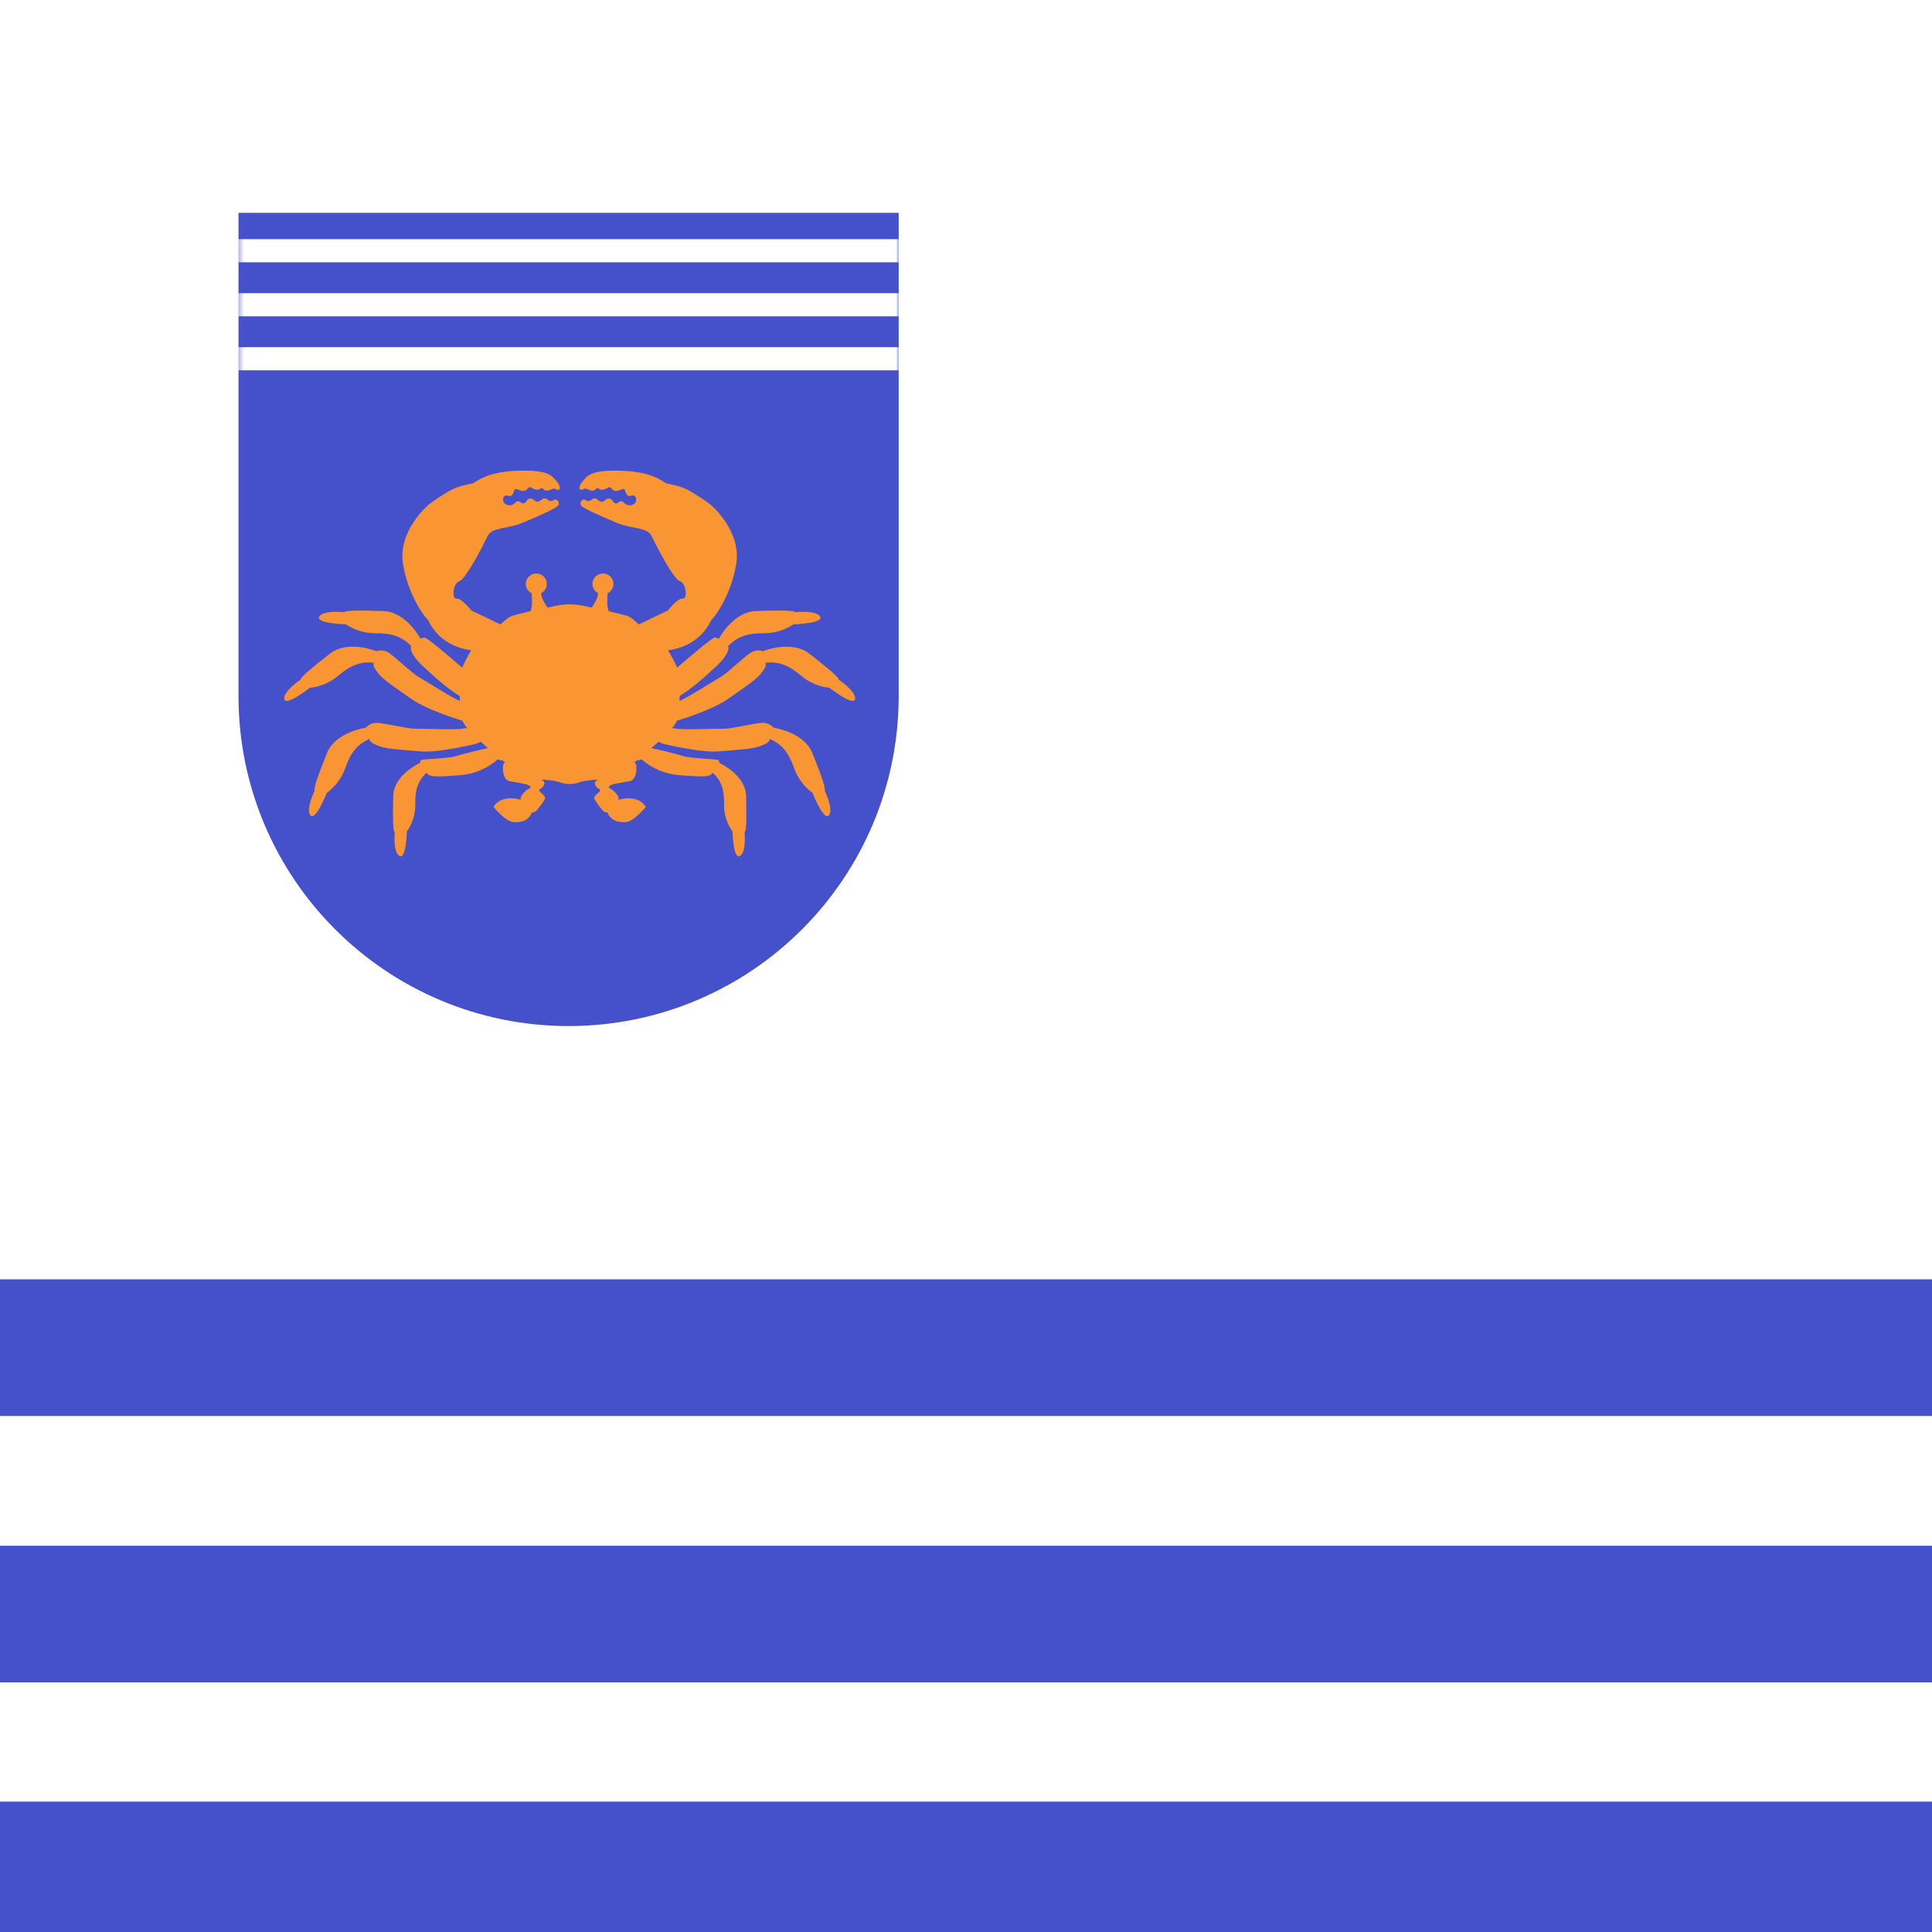<?xml version="1.0" encoding="UTF-8"?>
<!-- Generated by Pixelmator Pro 3.4.2 -->
<svg width="400" height="400" viewBox="0 0 400 400" xmlns="http://www.w3.org/2000/svg" xmlns:xlink="http://www.w3.org/1999/xlink">
    <rect x="0" y="0" width="400" height="400" fill="#333333" stroke="none"/>
    <g id="Group-copy-2">
        <path id="Path-copy" fill="#ffffff" stroke="none" d="M -0.21 399.314 L 400 399.314 L 400 0 L -0.21 0 L -0.21 399.314 Z"/>
        <g id="Bars-copy">
            <path id="Path-copy-6" fill="#4451ca" stroke="none" d="M -0.21 400 L 400 400 L 400 373.006 L -0.21 373.006 L -0.21 400 Z"/>
            <path id="Path-copy-7" fill="#4451ca" stroke="none" d="M -0.21 348.319 L 400 348.319 L 400 320.034 L -0.21 320.034 L -0.21 348.319 Z"/>
            <path id="Path-copy-8" fill="#4451ca" stroke="none" d="M -0.21 293.163 L 400 293.163 L 400 264.879 L -0.21 264.879 L -0.21 293.163 Z"/>
        </g>
        <g id="Crest-copy">
            <path id="Path-copy-4" fill="#4451ca" stroke="none" d="M 186.065 44.064 L 49.378 44.064 L 49.378 143.82 C 49.38 143.91 49.378 144.002 49.378 144.092 C 49.378 181.837 79.976 212.435 117.721 212.435 C 155.466 212.435 186.065 181.837 186.065 144.092 C 186.065 143.999 186.062 143.91 186.062 143.82 L 186.062 44.064 L 186.065 44.064 Z"/>
            <mask id="mask1" maskUnits="userSpaceOnUse" maskContentUnits="userSpaceOnUse" mask-type="alpha">
                <path id="path1" fill="#4451ca" stroke="none" d="M 186.065 44.064 L 49.378 44.064 L 49.378 143.82 C 49.38 143.91 49.378 144.002 49.378 144.092 C 49.378 181.837 79.976 212.435 117.721 212.435 C 155.466 212.435 186.065 181.837 186.065 144.092 C 186.065 143.999 186.062 143.91 186.062 143.82 L 186.062 44.064 L 186.065 44.064 Z"/>
            </mask>
            <g id="Group" mask="url(#mask1)">
                <path id="Path-copy-9" fill="#ffffff" stroke="none" d="M 45.845 54.307 L 188.001 54.307 L 188.001 49.515 L 45.845 49.515 L 45.845 54.307 Z"/>
                <path id="Path-copy-10" fill="#ffffff" stroke="none" d="M 45.845 65.488 L 188.001 65.488 L 188.001 60.696 L 45.845 60.696 L 45.845 65.488 Z"/>
                <path id="Path-copy-11" fill="#ffffff" stroke="none" d="M 45.845 76.668 L 188.001 76.668 L 188.001 71.877 L 45.845 71.877 L 45.845 76.668 Z"/>
                <path id="Shape" fill="#f99633" fill-rule="evenodd" stroke="none" d="M 177.027 144.733 C 176.741 146.322 171.749 142.415 171.749 142.415 C 169.601 142.181 167.571 141.322 165.915 139.946 C 163.263 137.677 161.26 136.947 158.489 137.192 C 158.647 137.909 158.489 138.242 157.502 139.499 C 156.516 140.755 153.84 142.526 150.566 144.808 C 147.896 146.668 142.395 148.552 140.11 149.241 C 140.068 149.363 140.023 149.479 139.975 149.583 C 139.75 150.005 139.473 150.396 139.151 150.75 C 139.449 150.762 139.746 150.794 140.04 150.845 C 140.952 151.142 148.588 150.848 149.984 150.871 C 151.381 150.894 155.931 149.797 157.622 149.669 C 158.585 149.573 159.535 149.947 160.168 150.672 C 160.168 150.672 166.448 151.528 168.214 155.958 C 169.979 160.387 171.037 163.326 170.727 163.65 C 170.727 163.65 172.659 167.594 171.608 168.823 C 170.557 170.052 168.225 164.165 168.225 164.165 C 166.487 162.881 165.17 161.118 164.438 159.098 C 163.295 155.806 161.937 154.166 159.421 152.983 C 159.195 153.681 158.888 153.89 157.401 154.477 C 155.915 155.065 152.708 155.249 148.726 155.57 C 145.625 155.821 139.916 154.607 137.42 154.031 C 137.42 154.031 136.965 153.856 136.348 153.567 C 135.885 153.992 135.399 154.427 134.901 154.863 C 135.049 154.937 135.205 154.991 135.367 155.024 C 136.027 155.087 140.295 156.151 141.519 156.558 C 142.743 156.965 148.329 157.215 148.611 157.309 C 148.894 157.403 148.935 157.949 148.935 157.949 C 149.588 158.259 154.379 160.669 154.478 164.801 C 154.584 169.237 154.55 172.15 154.151 172.356 C 154.151 172.356 154.579 176.403 153.184 177.218 C 151.789 178.033 151.66 172.143 151.66 172.143 C 150.495 170.526 149.88 168.582 149.905 166.595 C 149.98 163.474 149.343 161.661 147.593 159.986 C 147.002 160.883 145.818 160.907 140.767 160.5 C 137.828 160.301 135.036 159.146 132.827 157.214 C 132.544 157.37 132.218 157.435 131.896 157.401 C 131.717 157.546 131.541 157.689 131.367 157.83 L 131.731 158.35 C 131.731 158.35 132.052 161.409 130.385 161.731 C 128.719 162.053 126.457 162.321 126.187 162.751 C 125.918 163.18 125.972 163.019 126.508 163.341 C 127.044 163.662 128.445 164.929 128.015 165.61 C 128.015 165.61 131.944 164.252 133.72 167.043 C 133.72 167.043 131.246 170.101 129.576 170.209 C 127.906 170.316 126.4 169.886 125.755 168.169 C 125.755 168.169 125.324 168.438 124.624 167.633 C 124.096 166.991 123.61 166.315 123.171 165.61 C 123.171 165.61 122.741 165.164 123.441 164.52 C 124.14 163.877 124.571 163.608 124.033 163.341 C 123.504 163.077 122.453 161.92 123.9 161.414 C 122.665 161.425 121.435 161.577 120.235 161.868 C 118.769 162.473 117.12 162.473 115.654 161.868 C 114.454 161.577 113.225 161.425 111.99 161.414 C 113.437 161.92 112.385 163.077 111.857 163.341 C 111.319 163.609 111.749 163.877 112.449 164.52 C 113.149 165.163 112.718 165.61 112.718 165.61 C 112.279 166.315 111.794 166.991 111.265 167.633 C 110.565 168.438 110.135 168.169 110.135 168.169 C 109.489 169.886 107.982 170.316 106.314 170.209 C 104.646 170.101 102.17 167.043 102.17 167.043 C 103.946 164.252 107.874 165.61 107.874 165.61 C 107.444 164.929 108.843 163.662 109.382 163.341 C 109.92 163.019 109.973 163.18 109.702 162.751 C 109.431 162.322 107.173 162.053 105.504 161.731 C 103.836 161.409 104.159 158.35 104.159 158.35 L 104.522 157.83 C 104.348 157.689 104.172 157.546 103.994 157.401 C 103.671 157.435 103.346 157.37 103.063 157.214 C 100.853 159.146 98.062 160.301 95.122 160.5 C 90.07 160.908 88.887 160.883 88.297 159.986 C 86.547 161.661 85.909 163.474 85.985 166.595 C 86.01 168.582 85.395 170.526 84.23 172.143 C 84.23 172.143 84.101 178.034 82.706 177.218 C 81.311 176.403 81.738 172.356 81.738 172.356 C 81.34 172.15 81.306 169.237 81.412 164.801 C 81.51 160.668 86.301 158.258 86.955 157.949 C 86.955 157.949 86.996 157.403 87.278 157.309 C 87.56 157.215 93.147 156.964 94.371 156.558 C 95.595 156.151 99.863 155.087 100.522 155.024 C 100.684 154.991 100.841 154.937 100.988 154.863 C 100.49 154.427 100.005 153.992 99.542 153.567 C 98.925 153.856 98.47 154.031 98.47 154.031 C 95.974 154.607 90.265 155.821 87.164 155.57 C 83.181 155.248 79.975 155.066 78.488 154.477 C 77.001 153.889 76.695 153.681 76.469 152.983 C 73.953 154.166 72.594 155.806 71.452 159.098 C 70.719 161.118 69.402 162.881 67.665 164.165 C 67.665 164.165 65.333 170.05 64.282 168.823 C 63.23 167.596 65.163 163.65 65.163 163.65 C 64.853 163.326 65.911 160.387 67.676 155.958 C 69.441 151.528 75.722 150.672 75.722 150.672 C 76.355 149.947 77.305 149.573 78.267 149.669 C 79.958 149.797 84.509 150.894 85.905 150.871 C 87.302 150.847 94.937 151.143 95.85 150.845 C 96.144 150.794 96.441 150.762 96.739 150.75 C 96.416 150.396 96.14 150.005 95.914 149.583 C 95.866 149.479 95.823 149.363 95.78 149.241 C 93.495 148.552 87.992 146.668 85.324 144.808 C 82.049 142.526 79.373 140.755 78.387 139.499 C 77.402 138.242 77.242 137.91 77.401 137.192 C 74.63 136.947 72.627 137.68 69.974 139.946 C 68.319 141.322 66.289 142.181 64.141 142.415 C 64.141 142.415 59.148 146.322 58.862 144.733 C 58.577 143.145 62.24 140.713 62.24 140.713 C 62.136 140.277 64.537 138.273 68.303 135.337 C 72.069 132.402 77.923 134.823 77.923 134.823 C 78.839 134.516 79.848 134.671 80.626 135.238 C 82.021 136.199 85.394 139.436 86.612 140.119 C 87.829 140.802 94.242 144.88 95.202 145.099 C 95.19 144.768 95.182 144.436 95.177 144.106 C 92.666 142.591 89.794 140.031 87.519 137.877 C 84.347 134.875 85.15 133.754 85.15 133.754 C 83.183 131.793 81.175 131.072 77.683 131.112 C 75.523 131.105 73.413 130.464 71.62 129.271 C 71.62 129.271 65.277 129.07 66.08 127.669 C 66.883 126.268 71.257 126.748 71.257 126.748 C 71.458 126.348 74.589 126.348 79.365 126.508 C 84.141 126.669 87.073 132.271 87.073 132.271 C 87.073 132.271 87.194 132.071 87.876 131.991 C 88.329 131.938 92.741 135.657 95.683 138.224 C 96.239 136.991 96.867 135.792 97.564 134.633 C 97.524 134.627 97.487 134.625 97.445 134.619 C 90.203 133.561 88.671 128.079 88.502 128.206 C 88.332 128.333 84.438 123.368 83.422 116.653 C 82.405 109.938 88.502 104.718 88.502 104.718 C 88.756 104.339 92.963 101.477 94.448 100.97 C 95.551 100.59 96.682 100.298 97.831 100.096 C 98.381 100.011 100.239 97.756 106.853 97.472 C 113.745 97.176 114.301 98.618 115.191 99.59 C 116.08 100.561 116.114 101.527 115.436 101.4 C 114.759 101.273 114.928 100.978 114.165 101.316 C 113.403 101.654 112.979 101.696 112.598 101.358 C 112.217 101.02 112.302 100.936 111.709 101.274 C 111.115 101.611 110.563 101.232 110.184 101.063 C 109.805 100.894 109.676 100.64 109.168 101.242 C 108.659 101.843 108.022 101.695 107.346 101.4 C 106.67 101.105 106.584 101.232 106.414 101.696 C 106.245 102.161 106.161 102.499 105.737 102.668 C 105.313 102.837 105.017 102.372 104.509 102.668 C 104.001 102.964 104.128 103.723 104.381 104.146 C 104.931 104.725 105.84 104.78 106.457 104.272 C 107.092 103.637 107.389 103.682 107.812 104.019 C 108.235 104.356 108.702 104.272 109.083 103.639 C 109.464 103.005 110.182 103.132 110.65 103.597 C 111.118 104.061 111.624 103.892 112.132 103.47 C 112.297 103.296 112.527 103.197 112.768 103.197 C 113.009 103.197 113.239 103.296 113.403 103.47 C 113.753 103.805 114.302 103.824 114.674 103.512 C 115.182 103.174 115.849 103.819 115.652 104.507 C 115.454 105.196 111.191 106.948 108.23 108.228 C 105.27 109.509 101.85 109.104 100.963 110.972 C 100.076 112.841 96.51 119.814 95.13 120.306 C 93.749 120.798 93.453 124.043 94.538 123.944 C 95.623 123.846 97.596 126.403 97.596 126.403 C 97.596 126.403 102.046 128.507 103.604 129.282 C 104.515 128.465 105.319 127.701 106.163 127.458 C 106.327 127.412 107.929 126.977 109.855 126.55 C 110.034 126.007 110.135 125.442 110.155 124.871 C 110.126 124.161 110.141 123.439 110.051 122.818 C 109.155 122.368 108.685 121.369 108.915 120.4 C 109.145 119.431 110.015 118.744 111.02 118.737 C 112.025 118.73 112.904 119.405 113.147 120.371 C 113.391 121.337 112.936 122.342 112.045 122.804 C 112.052 123.134 112.114 123.46 112.229 123.769 C 112.542 124.479 112.923 125.158 113.368 125.796 C 114.297 125.659 115.662 125.115 117.934 125.115 C 120.206 125.115 121.572 125.662 122.501 125.796 C 122.945 125.158 123.327 124.479 123.64 123.769 C 123.754 123.46 123.816 123.134 123.823 122.804 C 122.934 122.342 122.48 121.338 122.723 120.374 C 122.967 119.409 123.845 118.735 124.849 118.742 C 125.852 118.749 126.721 119.435 126.951 120.403 C 127.181 121.37 126.712 122.368 125.817 122.818 C 125.726 123.439 125.742 124.161 125.714 124.871 C 125.734 125.442 125.835 126.007 126.014 126.55 C 127.938 126.977 129.541 127.412 129.706 127.458 C 130.549 127.701 131.355 128.463 132.265 129.282 C 133.823 128.507 138.273 126.403 138.273 126.403 C 138.273 126.403 140.246 123.846 141.331 123.944 C 142.416 124.042 142.12 120.797 140.739 120.306 C 139.358 119.814 135.792 112.841 134.906 110.972 C 134.02 109.104 130.599 109.507 127.638 108.228 C 124.677 106.95 120.415 105.197 120.217 104.507 C 120.019 103.818 120.687 103.174 121.195 103.512 C 121.566 103.824 122.116 103.805 122.465 103.47 C 122.63 103.296 122.86 103.197 123.101 103.197 C 123.342 103.197 123.572 103.296 123.736 103.47 C 124.244 103.892 124.753 104.06 125.219 103.597 C 125.684 103.133 126.405 103.007 126.786 103.639 C 127.167 104.271 127.633 104.357 128.056 104.019 C 128.48 103.682 128.776 103.639 129.412 104.272 C 130.028 104.78 130.938 104.725 131.487 104.146 C 131.741 103.723 131.868 102.963 131.36 102.668 C 130.851 102.372 130.555 102.837 130.132 102.668 C 129.708 102.499 129.624 102.161 129.454 101.696 C 129.285 101.232 129.2 101.106 128.522 101.4 C 127.845 101.694 127.209 101.843 126.701 101.242 C 126.193 100.64 126.066 100.894 125.684 101.063 C 125.303 101.232 124.753 101.612 124.16 101.274 C 123.567 100.936 123.651 101.021 123.27 101.358 C 122.889 101.696 122.465 101.654 121.703 101.316 C 120.941 100.978 121.11 101.274 120.432 101.4 C 119.755 101.527 119.788 100.561 120.678 99.59 C 121.567 98.619 122.124 97.176 129.015 97.472 C 135.629 97.756 137.486 100.013 138.037 100.096 C 139.186 100.298 140.318 100.59 141.42 100.97 C 142.906 101.477 147.113 104.339 147.367 104.718 C 147.367 104.718 153.463 109.94 152.447 116.653 C 151.43 123.366 147.55 128.333 147.381 128.207 C 147.211 128.082 145.68 133.562 138.437 134.62 C 138.396 134.626 138.359 134.629 138.318 134.634 C 139.015 135.794 139.644 136.993 140.2 138.225 C 143.141 135.658 147.553 131.94 148.006 131.993 C 148.688 132.073 148.809 132.273 148.809 132.273 C 148.809 132.273 151.741 126.669 156.517 126.51 C 161.294 126.351 164.426 126.35 164.626 126.75 C 164.626 126.75 169.002 126.27 169.802 127.671 C 170.603 129.071 164.262 129.272 164.262 129.272 C 162.469 130.466 160.36 131.106 158.2 131.113 C 154.707 131.073 152.7 131.794 150.732 133.755 C 150.732 133.755 151.535 134.877 148.364 137.879 C 146.088 140.033 143.216 142.593 140.706 144.107 C 140.701 144.437 140.693 144.769 140.68 145.101 C 141.642 144.881 148.055 140.801 149.271 140.12 C 150.486 139.439 153.861 136.2 155.256 135.24 C 156.035 134.673 157.044 134.517 157.959 134.824 C 157.959 134.824 163.814 132.403 167.579 135.338 C 171.344 138.274 173.746 140.278 173.642 140.714 C 173.649 140.713 177.314 143.145 177.027 144.733 Z"/>
            </g>
        </g>
    </g>
</svg>
